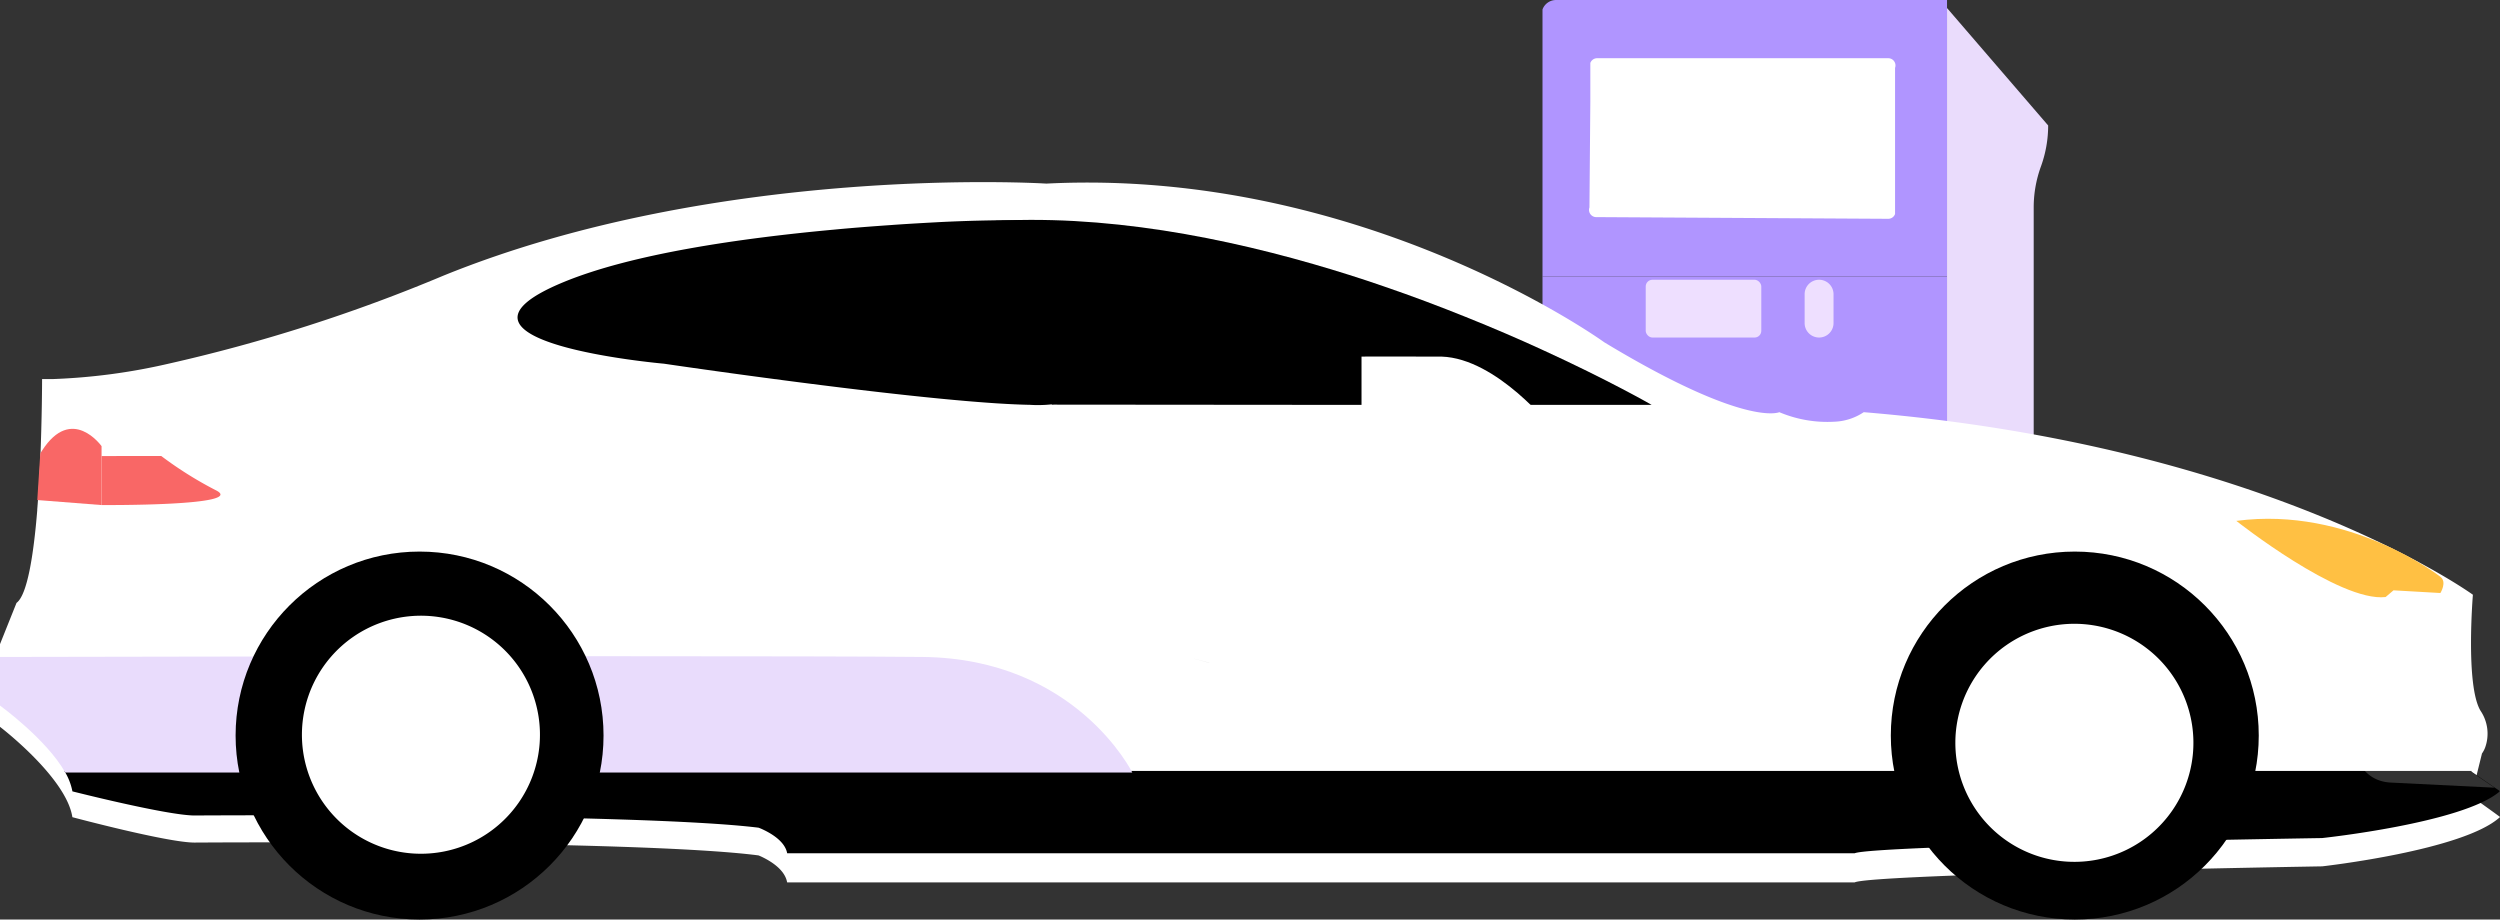 <svg xmlns="http://www.w3.org/2000/svg" width="186.066" height="68.436" viewBox="0 0 186.066 68.436">
  <rect x="0" y="0" width="186.066" height="68.436" fill="#333333" stroke="none"/>
  <g id="Group_13414" data-name="Group 13414" transform="translate(-9296.432 -7317.105)">
    <g id="_008---ATM" data-name="008---ATM" transform="translate(9411.235 7317.105)">
      <path id="Shape" d="M7,55.29v4.57a1.075,1.075,0,0,0,1.075,1.075H37.107V19H7Z" transform="translate(-7 1.587)" fill="#b095ff"/>
      <path id="Shape-2" data-name="Shape" d="M0,20.43H30.107V-.158H1.009A1.075,1.075,0,0,0,0,.546Z" transform="translate(0 0.158)" fill="#b095ff"/>
      <path id="Shape-3" data-name="Shape" d="M4.544,15.7l21.735.126a.538.538,0,0,0,.505-.355V4.594a.538.538,0,0,0-.505-.72H4.609a.538.538,0,0,0-.505.355V7.152l-.065,7.829a.538.538,0,0,0,.505.72Z" transform="translate(-0.545 0.459)" fill="#fff"/>
      <path id="Shape-4" data-name="Shape" d="M0,20.431V62.366l5.821-5.821a2.151,2.151,0,0,0,.63-1.52V15.283a8.913,8.913,0,0,1,.538-3.049,8.913,8.913,0,0,0,.538-3.052L0,.442Z" transform="translate(30.107 0.156)" fill="#eadcfc"/>
      <rect id="Rectangle-path" width="8.602" height="4.301" rx="0.5" transform="translate(7.682 20.821)" fill="#eedfff"/>
      <path id="Shape-5" data-name="Shape" d="M11.075,26.3a1.075,1.075,0,0,0,1.075-1.075V23.075a1.075,1.075,0,1,0-2.151,0v2.151A1.075,1.075,0,0,0,11.075,26.3Z" transform="translate(9.51 -1.179)" fill="#eedfff"/>
    </g>
    <g id="Group_13405" data-name="Group 13405" transform="translate(9296.432 7330.663)">
      <g id="Group_12568" data-name="Group 12568" transform="translate(0 0)">
        <g id="Group_12569" data-name="Group 12569" transform="translate(0 0)">
          <path id="Path_39712" data-name="Path 39712" d="M210.16,496.83v6.156s4.938,3.771,5.387,6.724c0,0,7.071,1.89,9.089,1.89.184,0,32.874-.225,41.974.955,0,0,.088.032.233.1.514.245,1.726.891,1.9,1.907H348.2c1.282-.626,34.79-1.193,34.79-1.193s10.548-1.18,13.241-3.673l-.407-.3-1.726-1.242.786-3.183a1.989,1.989,0,0,0,.233-.436,3.044,3.044,0,0,0-.347-2.757c-1.121-1.89-.561-8.624-.561-8.624s-15.262-11.1-45.337-13.587a4.2,4.2,0,0,1-2.2.71,9.185,9.185,0,0,1-4.084-.71s-2.468,1.18-13.025-5.2c0,0-17.958-13-41.525-11.812,0,0-24.24-1.538-44.889,6.856a122.356,122.356,0,0,1-20.5,6.56,45.264,45.264,0,0,1-8.536,1.131h-.821s0,2.814-.142,6.136v.017c-.051,1.156-.121,2.373-.219,3.555v.073c-.27,3.293-.735,6.286-1.542,6.878Z" transform="translate(-210.16 -462.448)" fill="#fff"/>
        </g>
        <path id="Intersection_13" data-name="Intersection 13" d="M47.991,0C46.708.595,13.2,1.132,13.2,1.132S2.756,2.243,0,4.587v.062L.367,4.9,2.093,6.082l-.012.045H181.237a4.476,4.476,0,0,1-.6-1.52s-7.071-1.795-9.09-1.795c-.184,0-32.874.214-41.974-.908,0,0-.088-.03-.233-.093-.514-.233-1.725-.847-1.9-1.812Z" transform="translate(186.027 49.948) rotate(180)"/>
        <path id="Path_39713" data-name="Path 39713" d="M243.435,572.544s-6.761-5.275-15.178-4.152c0,0,7.659,6.061,11.11,5.668l.588-.5,3.489.2S243.965,572.937,243.435,572.544Z" transform="translate(-61.815 -543.182)" fill="#ffc043"/>
        <path id="Path_39714" data-name="Path 39714" d="M211.95,626v3.114s.233,2.975,2.919,3.086l7.675.379-1.723-1.179.786-3.024a1.8,1.8,0,0,0,.233-.412c-.7-.642-2.342-1.726-5.687-1.958Z" transform="translate(-36.894 -587.512)" fill="#fff" opacity="0.2"/>
        <path id="Path_39715" data-name="Path 39715" d="M416.951,569.113l-5.891-.233s2.384,1.879,4.068,2.049S416.951,569.113,416.951,569.113Z" transform="translate(-277.61 -543.677)" fill="#fff" opacity="0.2"/>
        <path id="Path_39719" data-name="Path 39719" d="M481.62,472.845l6.535,13.492,23.563.02h21.073s-3.148-1.819-8.218-4.136c-1.674-.769-3.575-1.59-5.637-2.416-1.9-.764-3.94-1.538-6.086-2.271-1.674-.58-3.438-1.138-5.24-1.658C499.437,473.521,490.251,471.942,481.62,472.845Z" transform="translate(-409.862 -469.78)"/>
        <path id="Path_39720" data-name="Path 39720" d="M680.883,483.669s8.206,1.216,16.037,2.117c2.993.344,5.931.642,8.336.807l.335.023c.93.06,1.793.1,2.526.114a9.292,9.292,0,0,0,2.468-.17l-2.2-13.56s-2.852-.074-6.98.129l-.9.049c-.858.049-1.763.1-2.707.17-1.349.093-2.77.2-4.235.34-7.075.649-15.09,1.814-20.165,3.912C662.593,482.069,680.883,483.669,680.883,483.669Z" transform="translate(-631.463 -470.158)"/>
        <path id="Path_39721" data-name="Path 39721" d="M939.617,548.145v3.647s10.847.084,8.521-1.093a28.209,28.209,0,0,1-4.081-2.558Z" transform="translate(-932.057 -527.761)" fill="#f96766"/>
        <path id="Path_39722" data-name="Path 39722" d="M977.66,544.755l4.784.374v-4.384s-2.216-3.114-4.433.337l-.128.2Z" transform="translate(-974.885 -521.097)" fill="#f96766"/>
        <circle id="Ellipse_965" data-name="Ellipse 965" cx="13.692" cy="13.692" r="13.692" transform="translate(140.727 27.494)"/>
        <path id="Path_39723" data-name="Path 39723" d="M298.687,599.092a8.859,8.859,0,1,0,.187-1.795A8.859,8.859,0,0,0,298.687,599.092Z" transform="translate(-153.157 -557.38)" fill="#fff"/>
        <path id="Intersection_14" data-name="Intersection 14" d="M15.592,8.6C4.186,8.476,0,0,0,0H79.415c1.386,2.467,4.857,4.984,4.857,4.984V8.6s-25.455.055-45.805.055C28.292,8.653,19.393,8.64,15.592,8.6Z" transform="translate(84.271 43.937) rotate(180)" fill="#e9dcfc"/>
        <ellipse id="Ellipse_968" data-name="Ellipse 968" cx="13.692" cy="13.692" rx="13.692" ry="13.692" transform="translate(17.535 27.494)"/>
        <path id="Path_39728" data-name="Path 39728" d="M828.367,599.091a8.858,8.858,0,1,0,.187-1.795,8.859,8.859,0,0,0-.187,1.795Z" transform="translate(-805.896 -557.981)" fill="#fff"/>
        <path id="Path_39759" data-name="Path 39759" d="M624.132,613.283h.081S621.538,612.562,624.132,613.283Z" transform="translate(-534.166 -577.506)" opacity="0.1"/>
        <path id="Path_39761" data-name="Path 39761" d="M718.321,672.25v.4a.86.86,0,0,0,0-.4Z" transform="translate(-650.467 -623.005)" opacity="0.1"/>
      </g>
      <path id="Path_39770" data-name="Path 39770" d="M7.937-2.794S3.853-7.975-.269-8.11c-5.971-.021-5.966,0-5.966,0v5.316Z" transform="translate(107.568 21.093)" fill="#fff"/>
    </g>
  </g>
</svg>
